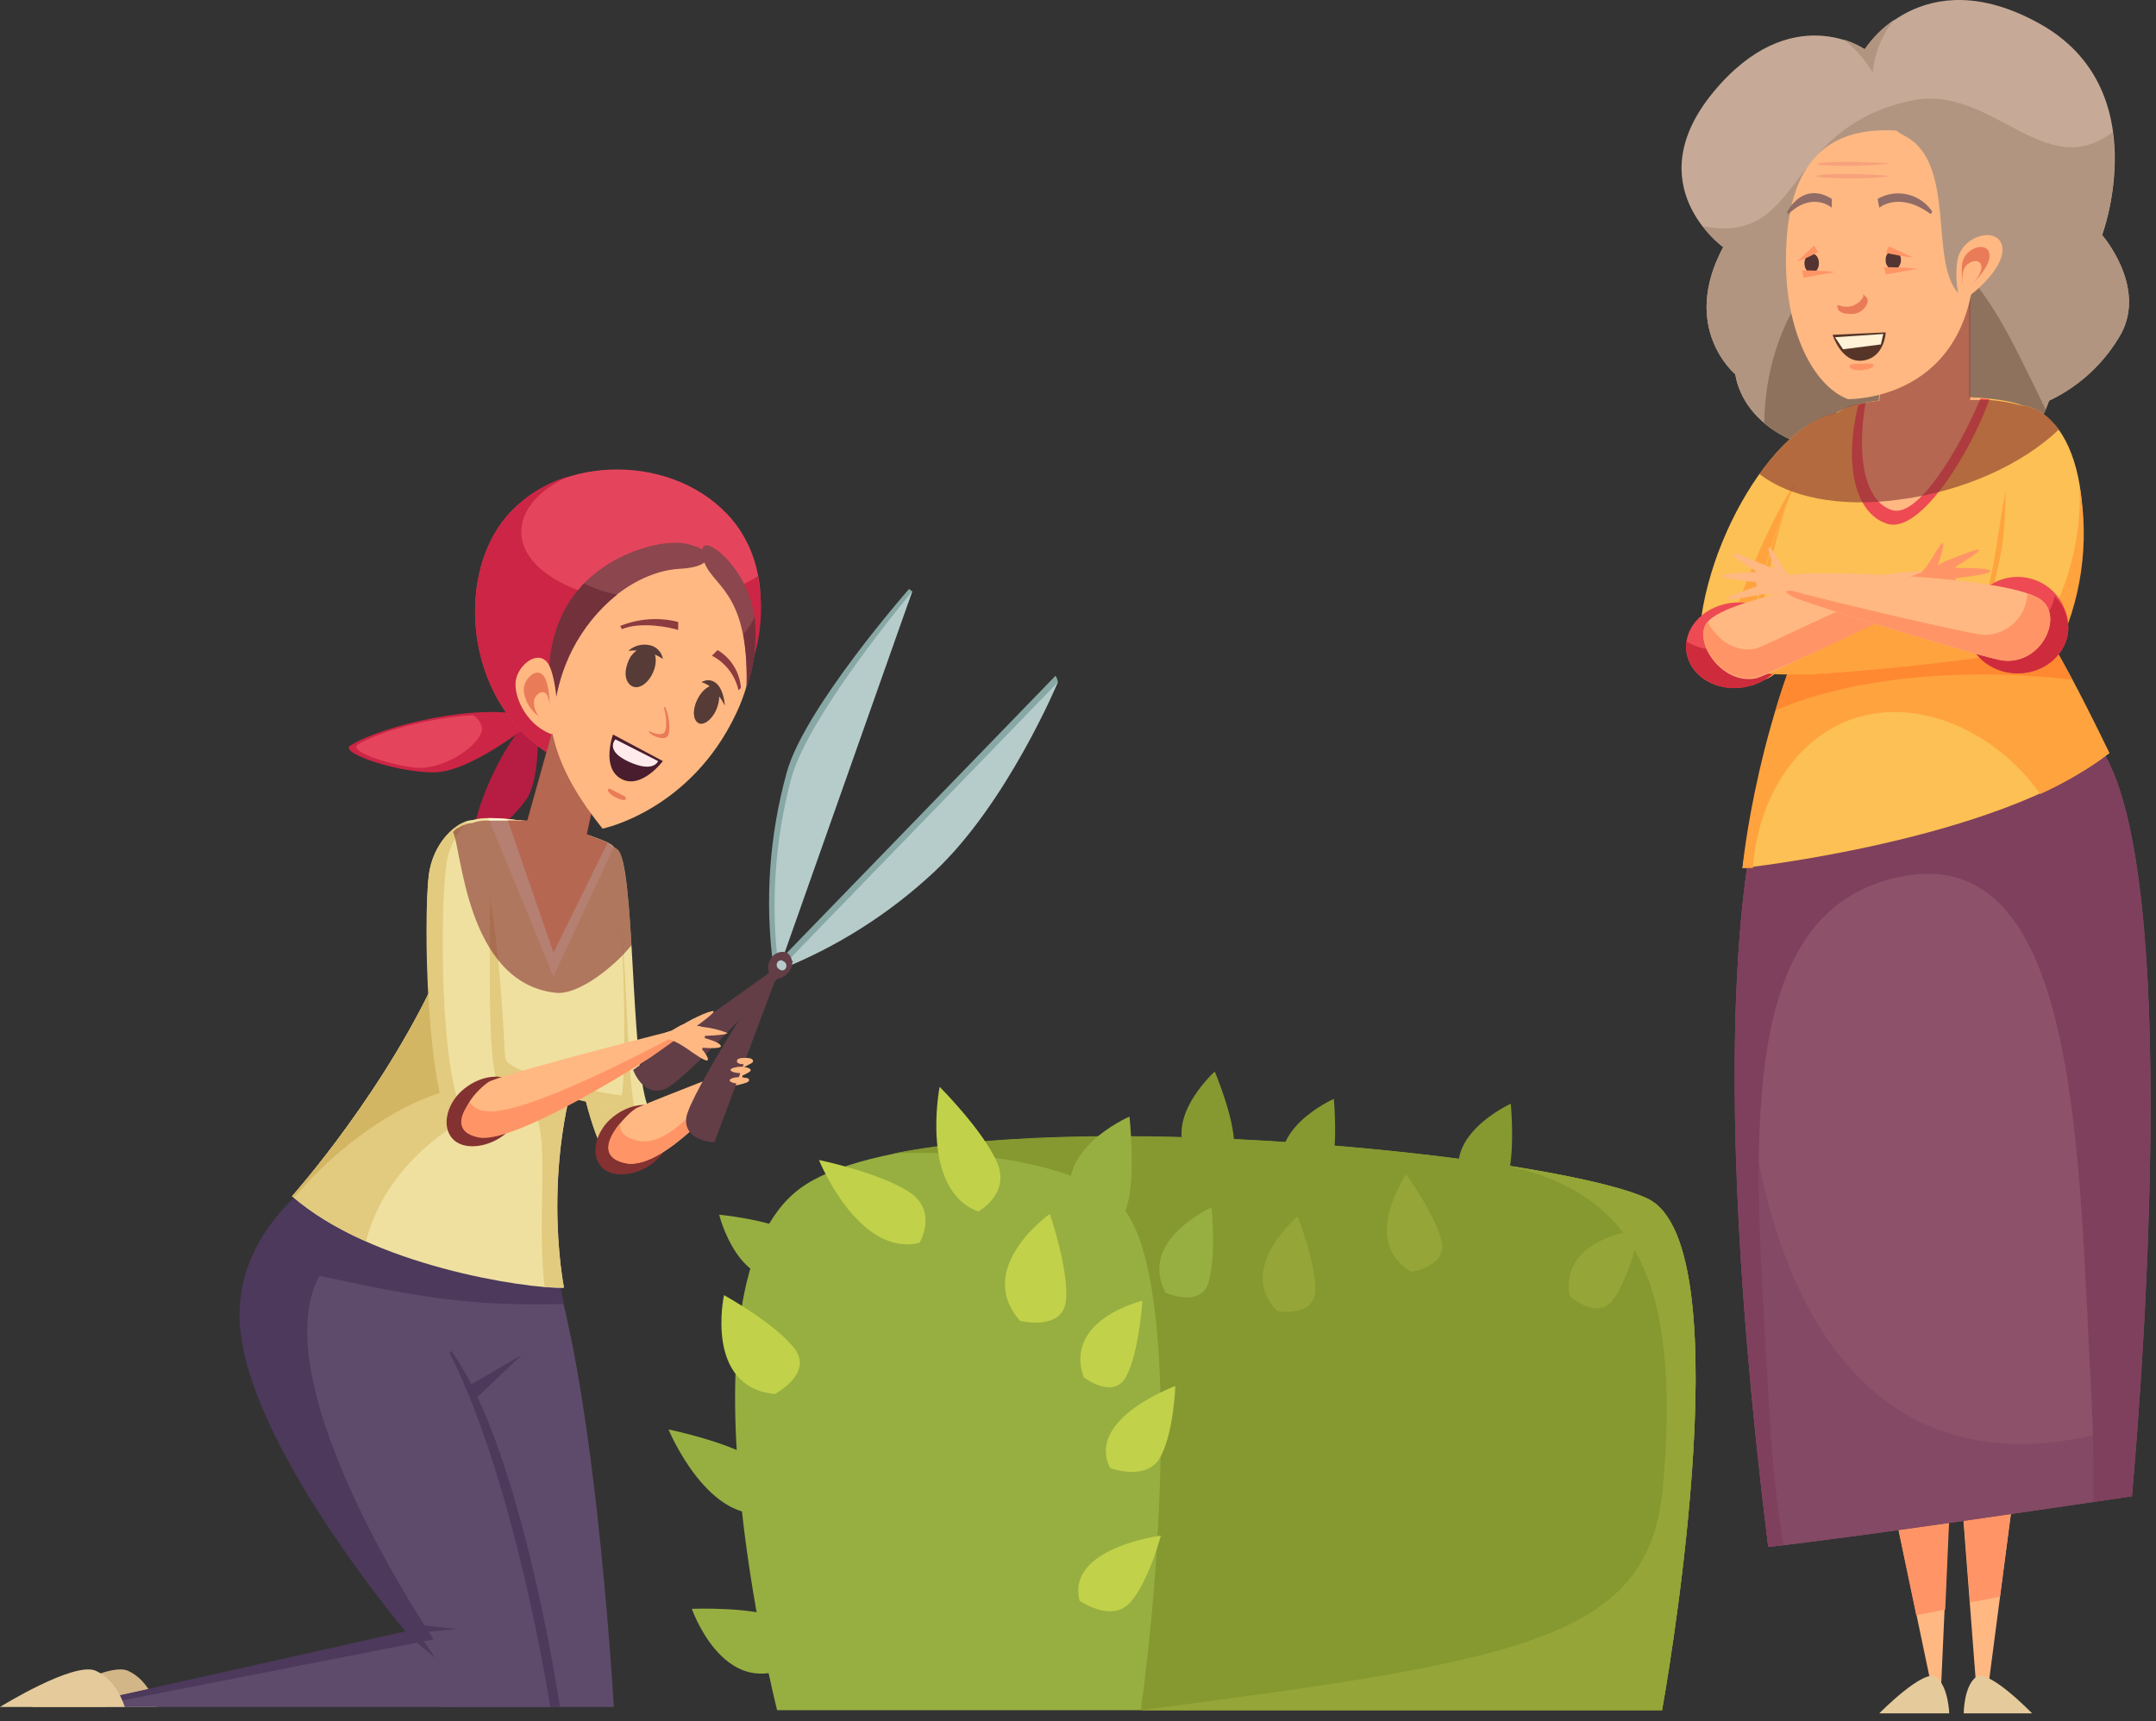 <svg width="268" height="214" viewBox="0 0 268 214" fill="none" xmlns="http://www.w3.org/2000/svg">
<rect x="0" y="0" width="268" height="214" fill="#333333" stroke="none"/>
<path d="M88.4 134.324C89.6 132.924 89.5 133.024 89.9 132.924C90.3 132.824 91.7 132.024 92 132.324C92.3 132.624 92.5 134.624 91.9 134.824C90.513 135.069 89.144 135.403 87.8 135.824C86.5 136.224 88.4 134.324 88.4 134.324Z" fill="#FFB882"/>
<path d="M90.9 132.624C91.9 132.124 93.3 131.724 93.6 131.924C93.9 132.124 91 133.324 91 133.324L90.9 132.624Z" fill="#FFB882"/>
<path d="M89.2 133.524C89.7 132.624 91.1 130.824 91.4 130.924C91.7 131.024 90.1 133.724 90.1 133.724L89.2 133.524Z" fill="#FFB882"/>
<path d="M91 133.324C92 133.124 93.1 132.724 93.3 133.024C93.5 133.324 91.3 134.124 91.3 134.124L91 133.324Z" fill="#FFB882"/>
<path d="M91 134.024C91.8 134.424 93 133.724 93.1 134.224C93.2 134.724 91 135.024 91 135.024V134.024Z" fill="#FFB882"/>
<path d="M96.5 119.824L131.2 84.024C131.371 84.258 131.474 84.535 131.5 84.824C129.9 87.524 123.9 100.224 115.8 107.724C110.201 112.957 103.649 117.064 96.5 119.824Z" fill="#88A8A5"/>
<path d="M19.5 212.224H4C4 212.224 13.2 206.524 15.9 207.724C18.6 208.924 19.5 212.224 19.5 212.224Z" fill="#D3B688"/>
<path d="M241.8 159.524L245.8 211.624H246.9L254.5 153.524L241.8 159.524Z" fill="#FFB882"/>
<path d="M248.6 198.524L254.5 153.524L241.8 159.524L244.9 199.224L248.6 198.524Z" fill="#FF9566"/>
<path d="M227.2 148.124L240.5 211.624H241.2L244.4 140.824L227.2 148.124Z" fill="#FFB882"/>
<path d="M241.8 200.124L244.4 140.824L227.2 148.124L238.2 200.824L241.8 200.124Z" fill="#FF9566"/>
<path d="M237.2 55.724C224.2 58.224 216.7 52.624 215.7 46.524C215.7 46.524 208.8 40.824 214.2 30.724C214.2 30.724 203.4 23.024 213 11.424C222.6 -0.176 231.8 6.124 231.8 6.124C231.8 6.124 238.9 -5.176 253.5 2.924C268.1 11.024 261.3 29.224 261.3 29.224C261.3 29.224 266.8 35.524 263.7 41.424C261.647 45.092 258.501 48.028 254.7 49.824C254.7 49.824 252.9 55.724 248.4 57.024C241.2 59.124 237.2 55.724 237.2 55.724Z" fill="#C6AA97"/>
<path d="M262.6 16.424C254.1 22.924 247.6 10.324 237.5 12.524C221.4 16.024 224.3 30.524 211.7 28.124C212.39 29.118 213.234 29.995 214.2 30.724C208.8 40.824 215.7 46.524 215.7 46.524C216.7 52.624 224.2 58.224 237.2 55.724C237.2 55.724 241.2 59.124 248.4 57.024C252.9 55.724 254.7 49.824 254.7 49.824C258.501 48.029 261.647 45.092 263.7 41.424C266.8 35.524 261.3 29.224 261.3 29.224C262.7 25.111 263.144 20.734 262.6 16.424Z" fill="#B29580"/>
<path d="M232.8 9.024C232.991 6.596 233.935 4.289 235.5 2.424C234.035 3.402 232.778 4.659 231.8 6.124C230.993 5.605 230.118 5.201 229.2 4.924C230.634 6.065 231.854 7.454 232.8 9.024Z" fill="#B29580"/>
<path d="M237.2 55.724C237.2 55.724 241.2 59.124 248.4 57.024C251.7 56.124 253.5 52.724 254.3 50.924C249 40.224 244.9 30.024 235.7 30.024C226.5 30.024 219.5 40.024 219.3 52.624C222.9 55.624 229 57.324 237.2 55.724Z" fill="#8E725E"/>
<path d="M229.8 51.324C221.3 50.624 210.7 68.624 211.2 81.624C211.4 85.224 221.5 86.624 221.5 81.624C221.6 74.524 233.5 51.624 229.8 51.324Z" fill="#FCC054"/>
<path d="M229 55.224C222.9 54.724 215.1 77.324 215 78.324C214.9 79.324 213.2 81.124 211.2 81.324V81.624C211.4 85.224 221.5 86.624 221.5 81.624C221.6 74.524 232.7 55.524 229 55.224Z" fill="#FFA33E"/>
<path d="M222.1 79.824C221.9 76.824 218.9 74.624 215.5 74.924C212.1 75.224 209.4 77.724 209.6 80.724C209.8 83.724 212.8 85.824 216.2 85.524C219.6 85.224 222.3 82.724 222.1 79.824Z" fill="#ED4A53"/>
<path d="M222.1 79.824C222.021 79.022 221.753 78.251 221.318 77.573C220.884 76.896 220.295 76.33 219.6 75.924C219.3 78.424 216.9 80.524 213.8 80.724C212.328 80.871 210.848 80.519 209.6 79.724V80.724C209.8 83.624 212.8 85.824 216.2 85.524C219.6 85.224 222.3 82.724 222.1 79.824Z" fill="#CE2C3C"/>
<path d="M219.8 192.324C231.1 191.124 265 186.024 265 186.024C265 186.024 273.2 99.724 258.8 90.624C244.4 81.524 219 99.324 219 99.324C219 99.324 210.9 120.624 219.8 192.324Z" fill="#8E516A"/>
<path d="M264 177.424C222.2 190.324 212.5 141.524 218 102.924C216.2 111.624 213 136.924 219.8 192.324C231.1 191.124 265 186.024 265 186.024C265 186.024 265.3 182.524 265.7 177.024L264 177.424Z" fill="#844964"/>
<path d="M258.8 90.624C244.5 81.424 219 99.324 219 99.324C219 99.324 210.9 120.624 219.8 192.324L221.7 192.124C220.865 186.957 220.298 181.75 220 176.524C218.3 145.724 214.8 115.124 234.5 109.424C258.8 102.424 258.3 143.524 260 174.224C260.2 178.524 260.3 182.724 260.2 186.724L265 186.024C265 186.024 273.2 99.724 258.8 90.624Z" fill="#7F405D"/>
<path d="M249.6 73.924L228.5 70.924C219 88.724 216.6 107.924 216.6 107.924C216.6 107.924 248.3 104.524 262.2 93.624C262.2 93.624 253.3 76.424 249.6 73.924Z" fill="#FCC054"/>
<path d="M235.5 88.524C242.5 88.524 249.5 92.824 253.6 98.724C256.65 97.353 259.535 95.642 262.2 93.624C262.2 93.624 253.6 75.324 249.9 72.824L227.9 70.524C218.4 88.324 216.6 107.924 216.6 107.924H217.9C218.6 97.624 225.3 88.524 235.5 88.524Z" fill="#FFA33E"/>
<path d="M257.6 84.524C255.1 79.824 251.6 74.024 249.9 72.824L227.9 70.524C224.955 76.222 222.545 82.181 220.7 88.324C231.3 83.724 246.2 83.124 257.6 84.524Z" fill="#FF8931"/>
<path d="M228 51.624C221.2 60.224 216 80.324 218.1 83.024C220.2 85.724 251.5 80.924 253.7 79.824C255.9 78.724 254.8 53.124 252.1 50.824C249.4 48.524 230.2 48.824 228 51.624Z" fill="#FCC054"/>
<path d="M252.2 77.324C251.1 78.024 240.7 75.324 232 76.324C225.4 77.024 220 81.824 219.2 80.624C218.4 79.424 219.4 70.824 222.1 62.724C218.6 71.524 216.9 81.424 218.3 83.324C219.7 85.224 251.3 81.524 253.5 80.424C255.7 79.324 255.2 66.924 254.2 58.624C253.7 54.624 254 76.324 252.2 77.324Z" fill="#FFA33E"/>
<path d="M234.6 65.124C238.8 66.424 245.1 55.924 247.3 49.624C243.2 49.224 235.3 49.124 231 50.324C229.2 57.624 230.5 63.824 234.6 65.124Z" fill="#ED4A53"/>
<path d="M235.2 63.424C238.4 64.424 243.5 55.924 246.2 49.524C241.429 49.182 236.635 49.349 231.9 50.024C230.7 57.024 231.9 62.424 235.2 63.424Z" fill="#FFB882"/>
<path d="M251.7 50.424C259.3 52.124 261.5 67.824 255.2 80.524C253.4 84.024 243.4 82.224 245.9 77.424C249.4 70.924 248.5 49.624 251.7 50.424Z" fill="#FCC054"/>
<path d="M258.5 60.424C258.732 65.97 257.526 71.481 255 76.424C253.2 79.924 246.4 79.124 247.6 73.824C248.8 68.524 249.2 67.624 249.3 60.924C248.1 67.524 247.8 73.224 245.4 77.724C243 82.224 253.7 84.724 255.5 81.224C258.719 74.796 259.771 67.499 258.5 60.424Z" fill="#FFA33E"/>
<path d="M257.1 78.024C257.1 76.353 256.436 74.751 255.255 73.569C254.073 72.388 252.471 71.724 250.8 71.724C249.129 71.724 247.527 72.388 246.345 73.569C245.164 74.751 244.5 76.353 244.5 78.024C244.5 81.124 247.3 83.724 250.8 83.724C254.3 83.724 257.1 81.124 257.1 78.024Z" fill="#ED4A53"/>
<path d="M255.4 74.124C255.135 75.553 254.361 76.837 253.221 77.739C252.08 78.64 250.652 79.097 249.2 79.024C248.345 79.036 247.495 78.874 246.704 78.547C245.914 78.221 245.198 77.736 244.6 77.124C244.518 77.416 244.484 77.72 244.5 78.024C244.5 81.124 247.3 83.724 250.8 83.724C254.3 83.724 257.1 81.124 257.1 78.024C257.069 76.551 256.458 75.15 255.4 74.124Z" fill="#CE2C3C"/>
<path d="M212.2 77.424C214.7 73.824 238 70.524 240.1 71.024C242.2 71.524 240.9 72.824 240.2 73.624C239.5 74.424 220 83.924 218.3 84.324C214.1 85.224 210.4 79.824 212.2 77.424Z" fill="#FFB882"/>
<path d="M218.3 80.624C215.7 81.224 213.3 79.424 212.3 77.324H212.2C210.4 79.724 214.1 85.124 218.3 84.224C220 83.824 239.9 74.524 240.5 73.724C247.3 66.124 219.7 80.324 218.3 80.624Z" fill="#FF9566"/>
<path d="M237.4 72.524C239.2 72.824 240 73.224 240.5 73.224C241 73.224 242.4 73.524 242.8 73.024C243.2 72.524 243.4 69.624 242.6 69.624C241.8 69.624 239.8 70.924 237.6 71.624C235.4 72.324 237.4 72.524 237.4 72.524Z" fill="#FF9566"/>
<path d="M241.4 73.124C242.7 73.324 246.3 74.124 246.6 73.824C246.9 73.524 242.1 72.024 242.1 72.024L241.4 73.124Z" fill="#FF9566"/>
<path d="M238.5 71.524C239.9 70.324 241.1 67.424 241.5 67.524C241.9 67.624 240.4 71.624 240.4 71.624L238.5 71.524Z" fill="#FF9566"/>
<path d="M242.1 72.024C243.3 71.824 247.1 71.524 247.4 71.024C247.7 70.524 242.6 70.624 242.6 70.624L242.1 72.024Z" fill="#FF9566"/>
<path d="M241.4 71.524C242.4 70.824 245.8 68.924 246 68.424C246.2 67.924 241.5 69.924 241.5 69.924L241.4 71.524Z" fill="#FF9566"/>
<path d="M253.9 74.724C250.4 71.524 224.3 70.824 222.2 71.524C220.1 72.224 221.8 73.424 222.7 74.124C223.6 74.824 247 81.924 249 82.124C253.7 82.624 256.4 76.924 253.9 74.724Z" fill="#FFB882"/>
<path d="M253.9 74.724C253.318 74.326 252.677 74.022 252 73.824C251.974 74.52 251.811 75.204 251.521 75.837C251.231 76.471 250.818 77.04 250.307 77.514C249.796 77.988 249.197 78.356 248.544 78.598C247.891 78.84 247.196 78.951 246.5 78.924C244.8 78.824 227.2 74.724 221.5 73.124C221.853 73.51 222.257 73.846 222.7 74.124C223.7 74.824 247 81.924 249 82.124C253.7 82.624 256.4 76.924 253.9 74.724Z" fill="#FF9566"/>
<path d="M233.5 50.024L234.6 38.924L244.8 34.924V49.424C244.8 49.424 237.3 55.124 233.5 50.024Z" fill="#FFB882"/>
<path d="M66.4 88.924C62.5 91.924 58.8 101.024 58.7 104.624C58.6 105.824 63.4 102.324 65.4 99.424C67.4 96.524 66.8 88.924 66.8 88.924H66.4Z" fill="#B71D42"/>
<path d="M66 89.124C59.8 87.224 47.4 90.224 43.5 92.724C42.2 93.624 49.5 96.124 54.1 96.024C58.7 95.924 66.4 89.624 66.4 89.624L66 89.124Z" fill="#CC2545"/>
<path d="M59.9 90.424C59.831 90.111 59.698 89.816 59.508 89.558C59.319 89.299 59.078 89.083 58.8 88.924C53.3 89.224 46.9 91.024 44.4 92.624C43.5 93.324 47.6 94.924 51.4 95.424C55.2 95.924 60.2 92.324 59.9 90.424Z" fill="#E5455C"/>
<path d="M70.4 94.924C58.3 89.224 56.3 73.124 62.4 64.924C68.5 56.724 82.9 56.024 90.4 63.924C97.9 71.824 93.5 84.624 90.9 86.124C88.3 87.624 70.4 94.924 70.4 94.924Z" fill="#E5455C"/>
<path d="M81.3 74.924C72.1 74.924 64.8 71.024 64.8 66.124C64.8 63.324 67.1 60.824 70.7 59.224C67.392 60.181 64.481 62.18 62.4 64.924C56.3 73.124 58.3 89.224 70.4 94.924C70.4 94.924 88.4 87.724 90.9 86.124C93.4 84.524 95.5 78.224 94.2 71.624C91.2 73.624 86.5 74.924 81.3 74.924Z" fill="#CC2545"/>
<path d="M77.1 106.124C79 110.424 78.4 134.624 80.9 138.324C83.4 142.024 78 147.224 75.7 144.224C71.9 139.224 69.2 117.824 69.6 112.224C70 106.624 76 103.524 77.1 106.124Z" fill="#EFE0A0"/>
<path d="M79.9 140.924C76.8 136.924 79.2 108.924 74.4 107.024C72.3 107.624 69.9 108.524 69.6 112.224C69.2 117.824 71.9 139.224 75.7 144.224C77.1 146.124 79.9 144.724 81 142.524C80.3 142.524 80.4 141.624 79.9 140.924Z" fill="#E2CA7F"/>
<path d="M82.1 143.724C84 141.524 83.8 139.024 82.1 137.924C80.4 136.824 77.8 137.424 75.9 139.124C74 140.824 73.3 143.724 74.9 145.224C76.5 146.724 80.1 146.024 82.1 143.724Z" fill="#843131"/>
<path d="M66.9 152.724L52.8 150.724L50.4 170.924L54.6 212.224H76.3C76.3 212.224 73.7 166.024 66.9 152.724Z" fill="#5E4B6B"/>
<path d="M55.3 166.924L46.6 154.624L47.9 173.524L56.4 212.224H69.6C69.6 212.224 64.6 178.224 55.3 166.924Z" fill="#4C395B"/>
<path d="M55.9 168.224L62.6 157.124L60.2 151.424L44.8 143.124C44.8 143.124 30.4 150.424 32.1 165.424C33.8 180.424 51.3 202.924 51.3 202.924L12.9 211.224L13.2 212.224H68.4C68.4 212.224 64.2 184.724 55.9 168.224Z" fill="#5E4B6B"/>
<path d="M53.9 203.824C53.9 203.824 32.4 172.124 39.7 158.624C51.8 161.224 58.3 162.424 70.1 162.124L68.7 155.224L60.2 151.424L44.8 143.124C44.8 143.124 28.2 150.624 29.9 165.624C31.6 180.624 50.4 202.824 50.4 202.824L12.9 211.224V211.724H13.6L53.9 203.824Z" fill="#4C395B"/>
<path d="M51 201.924L56.8 202.524L51.8 203.024L51 201.924Z" fill="#4C395B"/>
<path d="M50.3 200.624L54.1 206.124L50.6 203.224L50.3 200.624Z" fill="#4C395B"/>
<path d="M36.3 148.724C46.1 157.324 65.2 160.224 70.1 160.124C70.1 160.124 66.8 143.724 73.4 128.124L55 119.824C48.2 135.424 36.3 148.724 36.3 148.724Z" fill="#EFE0A0"/>
<path d="M73.4 128.124L55 119.824C48.2 135.424 36.3 148.724 36.3 148.724C39.088 151.014 42.185 152.9 45.5 154.324C48.3 143.024 60.7 136.324 64.9 137.124C69.1 137.924 66.5 149.724 67.7 160.024H70.1C70.1 160.024 66.8 143.724 73.4 128.124Z" fill="#E2CA7F"/>
<path d="M70.6 137.224C71.211 134.1 72.15 131.05 73.4 128.124L55 119.824C48.2 135.424 36.3 148.724 36.3 148.724C36.3 148.724 36.4 148.824 36.5 148.924C44.7 139.324 59.1 130.024 70.6 137.224Z" fill="#D3B663"/>
<path d="M58.2 102.324C54.3 107.424 56.8 128.524 57.1 130.624C57.4 132.724 75.4 138.224 76.9 137.424C78.4 136.624 77.2 106.924 76.3 105.324C75.4 103.724 59.7 100.324 58.2 102.324Z" fill="#EFE0A0"/>
<path d="M76.3 105.324C74.9 103.924 65.5 101.624 60.7 101.724L68.8 121.424L76.3 105.324Z" fill="#FFF6D2"/>
<path d="M62.8 131.524C62.6 129.824 61.8 102.424 57 104.824C54.8 112.324 56.5 129.224 56.8 131.124C57.1 133.024 75.4 138.224 76.9 137.424C78.4 136.624 77.2 136.924 77.4 136.224C72.6 135.624 63 133.324 62.8 131.524Z" fill="#E2CA7F"/>
<path d="M60.2 102.924C61.8 107.224 59.8 131.524 62.1 135.224C64.4 138.924 59.2 142.824 57.1 139.724C53.6 134.824 52.6 114.424 53.3 108.824C54 103.224 59.3 100.324 60.2 102.924Z" fill="#EFE0A0"/>
<path d="M57.9 139.124C54.6 134.224 54.7 112.824 55.5 107.324C55.823 105.297 56.807 103.433 58.3 102.024C56.3 102.524 53.8 105.024 53.3 108.824C52.6 114.424 53 136.124 56.5 141.124C57.9 143.224 61.1 141.424 62.2 138.824C60.8 140.124 58.9 140.524 57.9 139.124Z" fill="#E2CA7F"/>
<path d="M63.6 140.224C65.5 138.024 65.3 135.524 63.6 134.424C61.9 133.324 59.3 133.924 57.4 135.624C55.5 137.324 54.8 140.224 56.4 141.724C58 143.224 61.6 142.524 63.6 140.224Z" fill="#843131"/>
<path d="M79.2 137.724C82.9 136.124 91.6 132.824 91.6 132.824L91.8 134.224C91.8 134.224 82.9 145.624 77.8 144.624C72.7 143.624 78.2 138.124 79.2 137.724Z" fill="#FFB882"/>
<path d="M79.3 141.824C77.5 141.424 77 140.624 77.1 139.624C75.6 141.424 74.4 143.924 77.8 144.624C82.9 145.624 91.8 134.224 91.8 134.224V133.424C86.8 136.924 83.4 142.624 79.3 141.824Z" fill="#FF9566"/>
<path d="M60.9 134.424C64.6 132.924 84.9 127.824 84.9 127.824V128.824C84.9 128.824 65.2 141.424 60.1 140.424C55 139.424 59.9 134.924 60.9 134.424Z" fill="#FFB882"/>
<path d="M60.3 138.124C59.92 138.097 59.552 137.984 59.223 137.793C58.894 137.603 58.612 137.34 58.4 137.024C57.1 138.724 56.5 140.824 59.5 141.424C64.7 142.424 85 128.824 85 128.824V128.224C80.1 130.824 64.7 138.924 60.3 138.124Z" fill="#FF9566"/>
<path d="M63.1 101.924L68.8 118.424L75.5 104.824C71.64 102.931 67.4 101.939 63.1 101.924Z" fill="#FFB882"/>
<path d="M65.3 102.924L70.6 84.024L76.2 88.624L72.8 104.324L65.3 102.924Z" fill="#FFB882"/>
<path d="M96.6 212.624H206.6C206.6 212.624 217.1 154.924 204.8 149.024C192.5 143.124 115.9 135.724 99.5 147.724C83.1 159.724 96.6 212.624 96.6 212.624Z" fill="#97AF41"/>
<path d="M204.8 149.024C194.3 144.024 138.1 137.924 111 143.424C123 142.824 134.8 145.424 139 149.524C147.1 157.224 144.1 196.524 141.8 212.624H206.6C206.6 212.624 217.1 154.924 204.8 149.024Z" fill="#859930"/>
<path d="M204.8 149.024C201.8 147.624 195.3 146.124 186.9 144.824C203.1 148.324 209 158.924 206.7 184.924C205 203.724 189.5 206.424 141.8 212.624H206.6C206.6 212.624 217.1 154.924 204.8 149.024Z" fill="#95A537"/>
<path d="M114.3 154.524C106.7 156.324 101.8 144.224 101.8 144.224C101.8 144.224 109.1 145.724 112.9 148.124C116.7 150.524 114.3 154.524 114.3 154.524Z" fill="#C1D14A"/>
<path d="M95.7 188.024C88.1 189.824 83.1 177.724 83.1 177.724C83.1 177.724 90.5 179.224 94.2 181.624C97.9 184.024 95.7 188.024 95.7 188.024Z" fill="#97AF41"/>
<path d="M98.8 158.724C91.8 160.924 89.4 151.024 89.4 151.024C89.4 151.024 95.7 151.624 98.6 153.324C101.5 155.024 98.8 158.724 98.8 158.724Z" fill="#97AF41"/>
<path d="M144.9 160.724C141.4 154.224 150.6 150.124 150.6 150.124C150.6 150.124 151.2 156.424 150.2 159.524C149.2 162.624 144.9 160.724 144.9 160.724Z" fill="#97AF41"/>
<path d="M160.1 147.224C156.5 140.724 165.8 136.624 165.8 136.624C165.8 136.624 166.4 142.924 165.3 146.024C164.2 149.124 160.1 147.224 160.1 147.224Z" fill="#859930"/>
<path d="M182.1 147.924C178.5 141.424 187.8 137.224 187.8 137.224C187.8 137.224 188.4 143.524 187.3 146.724C186.2 149.924 182.1 147.924 182.1 147.924Z" fill="#859930"/>
<path d="M195.1 161.124C193.8 153.824 203.9 152.824 203.9 152.824C203.9 152.824 202.5 159.024 200.5 161.624C198.5 164.224 195.1 161.124 195.1 161.124Z" fill="#95A537"/>
<path d="M175.4 158.124C169 154.324 174.8 146.024 174.8 146.024C174.8 146.024 178.5 151.124 179.2 154.324C179.9 157.524 175.4 158.124 175.4 158.124Z" fill="#95A537"/>
<path d="M158.8 163.024C153.5 157.824 161.3 151.224 161.3 151.224C161.3 151.224 163.6 157.024 163.5 160.424C163.4 163.824 158.8 163.024 158.8 163.024Z" fill="#95A537"/>
<path d="M148.8 145.124C143.4 140.024 151 133.224 151 133.224C151 133.224 153.5 139.124 153.4 142.424C153.3 145.724 148.8 145.124 148.8 145.124Z" fill="#859930"/>
<path d="M134 151.124C129.7 143.424 140.4 138.824 140.4 138.824C140.4 138.824 141.2 146.224 140.1 149.924C139 153.624 134 151.124 134 151.124Z" fill="#97AF41"/>
<path d="M126.8 164.224C121 157.624 130.5 150.924 130.5 150.924C130.5 150.924 132.9 157.924 132.5 161.724C132.1 165.524 126.8 164.224 126.8 164.224Z" fill="#C1D14A"/>
<path d="M96.3 173.324C87.5 172.424 90 161.024 90 161.024C90 161.024 96.5 164.624 98.8 167.724C101.1 170.824 96.3 173.324 96.3 173.324Z" fill="#C1D14A"/>
<path d="M97.8 207.324C89.8 211.024 86 200.024 86 200.024C86 200.024 93.5 199.724 97 201.224C100.5 202.724 97.8 207.324 97.8 207.324Z" fill="#97AF41"/>
<path d="M134.7 171.224C132.2 164.024 142 161.724 142 161.724C142 161.724 141.6 168.124 140 171.124C138.4 174.124 134.7 171.224 134.7 171.224Z" fill="#C1D14A"/>
<path d="M138 182.524C134.9 176.424 146.1 172.324 146.1 172.324C146.1 172.324 145.9 178.224 144.2 181.224C142.5 184.224 138 182.524 138 182.524Z" fill="#C1D14A"/>
<path d="M134.2 199.024C132.5 192.424 144.3 190.924 144.3 190.924C144.3 190.924 142.8 196.624 140.5 199.224C138.2 201.824 134.2 199.024 134.2 199.024Z" fill="#C1D14A"/>
<path d="M96.1 119.924L113.4 73.524L113 73.224C113 73.224 100 88.024 97.8 96.024C95.64 103.797 95.062 111.924 96.1 119.924Z" fill="#88A8A5"/>
<path d="M96.8 120.524L113.4 73.524C113.4 73.524 100.7 88.624 98.4 96.624C96.3 104.408 95.757 112.529 96.8 120.524Z" fill="#B6CCCB"/>
<path d="M96.8 120.624L131.5 84.824C131.5 84.824 125.2 99.924 116.1 108.424C110.488 113.663 103.941 117.802 96.8 120.624Z" fill="#B6CCCB"/>
<path d="M96.8 119.024C96.8 119.024 85.6 136.124 85.3 139.024C85 141.924 88.8 142.024 88.8 142.024L97.2 119.624L96.8 119.024Z" fill="#633E47"/>
<path d="M98.6 119.524C98.6 119.524 85.3 134.424 82.6 135.424C79.9 136.424 78.7 133.024 78.7 133.024L97.9 119.324L98.6 119.524Z" fill="#633E47"/>
<path d="M95.7 119.424C95.496 119.762 95.424 120.163 95.498 120.55C95.572 120.938 95.786 121.285 96.1 121.524C96.8 121.924 97.7 121.424 98.2 120.624C98.434 120.277 98.523 119.853 98.448 119.442C98.373 119.031 98.141 118.666 97.8 118.424C97.388 118.292 96.942 118.323 96.552 118.508C96.162 118.694 95.857 119.021 95.7 119.424Z" fill="#633E47"/>
<path d="M96.6 119.724C96.567 119.796 96.548 119.874 96.545 119.953C96.542 120.033 96.555 120.112 96.583 120.187C96.611 120.261 96.653 120.329 96.707 120.387C96.762 120.445 96.827 120.491 96.9 120.524C96.961 120.578 97.034 120.616 97.113 120.635C97.192 120.654 97.274 120.654 97.353 120.634C97.431 120.615 97.504 120.576 97.565 120.522C97.625 120.468 97.672 120.4 97.7 120.324C97.733 120.252 97.752 120.174 97.755 120.094C97.758 120.015 97.745 119.935 97.717 119.861C97.689 119.787 97.647 119.718 97.593 119.661C97.538 119.603 97.472 119.556 97.4 119.524C97.339 119.47 97.266 119.432 97.187 119.412C97.108 119.393 97.026 119.393 96.947 119.413C96.868 119.433 96.796 119.471 96.735 119.526C96.675 119.58 96.628 119.648 96.6 119.724Z" fill="#B6CCCB"/>
<path d="M244.1 213.024H252.6C252.6 213.024 247.1 207.324 245.6 208.524C244.1 209.724 244.1 213.024 244.1 213.024Z" fill="#E5CB9C"/>
<path d="M242.3 213.024H233.6C233.6 213.024 239.2 207.324 240.7 208.524C242.2 209.724 242.3 213.024 242.3 213.024Z" fill="#E5CB9C"/>
<path d="M15.5 212.224H0C0 212.224 9.2 206.524 11.9 207.724C14.6 208.924 15.5 212.224 15.5 212.224Z" fill="#E5CB9C"/>
<path d="M59.1 173.924L64.9 168.424L58.4 172.224L59.1 173.924Z" fill="#4C395B"/>
<g style="mix-blend-mode:multiply" opacity="0.6">
<path d="M69 123.424C71.9 123.824 76.5 120.024 78.5 117.524C78.2 112.324 77.8 107.724 77.1 106.124C77.052 105.931 76.952 105.754 76.811 105.613C76.67 105.472 76.493 105.372 76.3 105.324C75.69 104.806 74.973 104.43 74.2 104.224L73 103.724L76.2 88.624L70.6 84.024L65.5 102.024H60.7C60.02 101.984 59.339 102.086 58.7 102.324C58.314 102.33 57.936 102.433 57.6 102.624H57.5L56.8 103.024H56.7C56.6 103.124 56.5 103.324 56.3 103.424C57.4 105.424 57.9 122.124 69 123.424Z" fill="#843131"/>
</g>
<path d="M74.9 103.024C69.3 96.024 67.3 90.324 68.6 82.224C69.9 74.124 79.6 66.824 86.4 68.324C93.2 69.824 95.8 79.724 91.5 88.724C85.8 100.824 74.9 103.024 74.9 103.024Z" fill="#FFB882"/>
<path d="M68.8 89.224C69.7 78.024 77.9 71.124 84.4 70.724C86.7 70.624 87.9 70.024 87.9 69.324C87.9 68.624 87.3 68.124 85.8 67.724C82.6 66.724 75.2 68.824 71.4 73.924C66.4 80.624 68.8 89.224 68.8 89.224Z" fill="#8C464D"/>
<path d="M72.6 72.524L71.4 73.924C66.4 80.624 68.8 89.224 68.8 89.224C68.992 86.267 69.792 83.381 71.151 80.748C72.511 78.115 74.4 75.792 76.7 73.924C75.269 73.671 73.886 73.199 72.6 72.524Z" fill="#72313B"/>
<path d="M68.4 91.224C65.3 90.024 63.6 86.224 64.2 84.224C64.8 82.224 67.4 80.524 68.4 83.024C69.4 85.524 69.7 91.824 68.4 91.224Z" fill="#FFB882"/>
<path d="M92.8 85.424C93.1 73.024 88.3 73.024 87.4 69.424C86.5 65.824 90.6 68.824 92.4 72.424C95.6 78.424 92.8 85.424 92.8 85.424Z" fill="#8C464D"/>
<path d="M92.4 78.824C92.765 81.004 92.9 83.216 92.8 85.424C93.782 82.635 94.124 79.662 93.8 76.724C93.465 77.503 92.99 78.214 92.4 78.824Z" fill="#72313B"/>
<path d="M67.7 89.424C65.8 88.724 64.8 86.324 65.2 85.124C65.6 83.924 67.1 82.824 67.8 84.424C68.5 86.024 68.5 89.724 67.7 89.424Z" fill="#EA7B59"/>
<path d="M68.1 89.924C67.541 89.689 67.073 89.28 66.766 88.757C66.46 88.234 66.331 87.626 66.4 87.024C66.6 86.224 67.7 85.524 68.1 86.624C68.5 87.724 68.6 90.124 68.1 89.924Z" fill="#FFB882"/>
<path d="M121.6 150.624C114.3 147.924 116.8 135.124 116.8 135.124C116.8 135.124 122.1 140.424 123.9 144.424C125.7 148.424 121.6 150.624 121.6 150.624Z" fill="#C1D14A"/>
<g style="mix-blend-mode:multiply" opacity="0.6">
<path d="M236 62.124C244 61.124 251.4 57.724 255.9 53.424C254.941 51.918 253.435 50.843 251.7 50.424H251.3C249.99 50.072 248.651 49.838 247.3 49.724H244.9V34.924L234.7 38.924L233.6 49.824L232 50.024L231.1 50.224C230.12 50.35 229.189 50.729 228.4 51.324C225.1 51.824 221.7 54.824 218.7 58.924C222.4 61.824 228.7 63.124 236 62.124Z" fill="#843131"/>
</g>
<path d="M229.7 49.624C225.3 47.924 222 41.024 222 32.524C222 24.024 224.3 16.724 233.4 16.224C242.5 15.724 245.7 21.124 245.5 31.824C245.2 50.024 229.7 49.624 229.7 49.624Z" fill="#FFB882"/>
<path d="M243.4 36.424C239.8 32.524 243.2 20.224 236.8 16.924C230.4 13.624 242.2 9.524 247.1 18.224C252 26.924 243.4 36.424 243.4 36.424Z" fill="#B29580"/>
<path d="M243.3 32.524C243.7 29.224 248.5 28.024 248.9 30.724C249.3 33.424 244.5 37.324 243.9 37.224C243.3 37.124 243 34.224 243.3 32.524Z" fill="#FFB882"/>
<path d="M243.9 32.824C244.2 30.724 247.1 29.924 247.3 31.624C247.5 33.324 244.7 35.824 244.3 35.824C243.9 35.824 243.8 33.824 243.9 32.824Z" fill="#EA7B59"/>
<path d="M244 33.924C244.2 32.424 246.2 31.924 246.3 33.124C246.4 34.324 244.5 36.024 244.2 36.024C243.942 35.355 243.872 34.629 244 33.924Z" fill="#FFB882"/>
<path d="M76.2 91.324L82.4 94.624C82.4 94.624 79.7 98.224 77.2 96.824C74.7 95.424 76.2 91.324 76.2 91.324Z" fill="#491D2E"/>
<path d="M76.5 91.924L81.8 94.624C81.8 94.624 81.3 96.124 78.2 94.724C75.1 93.324 76.5 91.924 76.5 91.924Z" fill="#FFEBEB"/>
<path d="M78.4 81.624C79.2 80.524 80.3 80.124 81 80.724C81.7 81.324 81.7 82.824 80.9 84.124C80.1 85.424 78.9 85.824 78.2 85.024C77.5 84.224 77.7 82.824 78.4 81.624Z" fill="#563B36"/>
<path d="M86.7 86.924C87.3 85.724 88.3 85.024 88.9 85.324C89.5 85.624 89.6 87.024 89 88.324C88.4 89.624 87.3 90.324 86.7 89.824C86.1 89.324 86.1 88.124 86.7 86.924Z" fill="#563B36"/>
<path d="M90.1 87.724C90.1 87.724 88.9 85.224 87.2 84.824C87.47 84.643 87.792 84.555 88.117 84.573C88.441 84.591 88.751 84.714 89 84.924C90 85.724 90.1 87.724 90.1 87.724Z" fill="#563B36"/>
<path d="M78.1 80.924C79.608 80.718 81.138 81.074 82.4 81.924C82.332 81.514 82.143 81.134 81.858 80.831C81.573 80.528 81.205 80.317 80.8 80.224C80.327 80.113 79.834 80.119 79.364 80.241C78.894 80.363 78.46 80.597 78.1 80.924Z" fill="#563B36"/>
<path d="M91.8 85.824L92.1 85.524C92.028 84.565 91.728 83.638 91.223 82.82C90.718 82.002 90.025 81.318 89.2 80.824L88.5 81.524C89.331 81.955 90.058 82.564 90.628 83.307C91.198 84.05 91.598 84.909 91.8 85.824Z" fill="#8C3B3F"/>
<path d="M77.3 78.224C79.7 77.224 83.4 78.024 84.3 78.324V77.324C81.908 76.721 79.386 76.896 77.1 77.824L77.3 78.224Z" fill="#8C3B3F"/>
<path d="M75.6 98.124C75.7 97.924 76.1 98.224 76.7 98.524C77.3 98.824 77.9 99.024 77.8 99.324C77.7 99.624 77.1 99.424 76.5 99.124C75.9 98.824 75.4 98.324 75.6 98.124Z" fill="#EA7B59"/>
<path d="M82.7 87.924C83.2 89.024 83.4 90.924 83 91.524C82.6 92.124 81 91.524 80.7 91.024C80.4 90.524 82.5 87.624 82.7 87.924Z" fill="#EA7B59"/>
<path d="M82.3 87.424C82.8 88.424 83 90.424 82.6 91.024C82.2 91.624 80.6 91.024 80.3 90.524C80 90.024 82.1 87.024 82.3 87.424Z" fill="#FFB882"/>
<path d="M240.2 26.324C239.483 25.242 238.381 24.474 237.117 24.177C235.854 23.879 234.524 24.075 233.4 24.724L233.6 25.824C233.6 25.824 236.1 23.724 240 26.624L240.2 26.324Z" fill="#916C66"/>
<path d="M222.1 26.424C222.9 24.924 224.8 22.924 227.7 24.724V25.824C227.7 25.824 225.3 23.724 222.3 26.624L222.1 26.424Z" fill="#916C66"/>
<path d="M234.4 41.324L227.8 41.624C227.8 41.624 228.9 45.224 231.6 44.824C234.3 44.424 234.4 41.324 234.4 41.324Z" fill="#563528"/>
<path d="M229.9 45.524C229.9 45.224 230.6 45.224 231.5 45.224C232.4 45.224 232.9 45.124 232.9 45.424C232.9 45.724 232.3 45.924 231.4 46.024C230.5 46.124 229.9 45.824 229.9 45.524Z" fill="#FF9566"/>
<path d="M234.1 41.524L233.8 42.824L229.1 43.424L228.1 41.924L234.1 41.524Z" fill="#FFF2D7"/>
<path d="M234.4 32.324C234.386 32.179 234.401 32.033 234.444 31.895C234.487 31.756 234.557 31.627 234.65 31.515C234.743 31.404 234.857 31.312 234.986 31.245C235.115 31.177 235.255 31.136 235.4 31.124C235.9 31.124 236.3 31.724 236.3 32.324C236.3 32.924 235.9 33.524 235.4 33.524C235.255 33.511 235.115 33.47 234.986 33.403C234.857 33.336 234.743 33.244 234.65 33.132C234.557 33.02 234.487 32.892 234.444 32.753C234.401 32.614 234.386 32.468 234.4 32.324Z" fill="#543432"/>
<path d="M234.2 33.224C235.603 33.21 237.005 33.277 238.4 33.424L234.4 34.124L234.2 33.224Z" fill="#FF9566"/>
<path d="M224.3 32.724C224.3 32.124 224.7 31.524 225.2 31.524C225.7 31.524 226.1 32.024 226.1 32.724C226.1 33.424 225.7 33.924 225.2 33.924C224.7 33.924 224.3 33.424 224.3 32.724Z" fill="#543432"/>
<path d="M224 33.624C225.369 33.61 226.738 33.677 228.1 33.824L224.2 34.524L224 33.624Z" fill="#FF9566"/>
<path d="M226 31.324C225.17 31.798 224.3 32.199 223.4 32.524L225.5 30.524L226 31.324Z" fill="#FF9566"/>
<path d="M234.4 31.424C235.52 31.694 236.656 31.894 237.8 32.024L234.8 30.624L234.4 31.424Z" fill="#FF9566"/>
<path d="M234.8 20.324C235.2 20.224 227.3 19.924 226 20.324C224.7 20.724 233.3 20.724 234.8 20.324Z" fill="#F7A27C"/>
<path d="M234.7 21.924C235 21.724 227.2 21.424 225.9 21.824C224.6 22.224 233.2 22.324 234.7 21.924Z" fill="#F7A27C"/>
<path d="M231.6 36.624V36.924C231.365 37.34 231.011 37.677 230.583 37.891C230.156 38.104 229.674 38.185 229.2 38.124L228.4 37.924C228.3 38.524 228.8 39.024 229.8 39.024C230.274 39.103 230.761 39.017 231.18 38.781C231.599 38.544 231.923 38.171 232.1 37.724C232.3 37.324 232.1 36.924 231.6 36.624Z" fill="#EA7B59"/>
<path d="M83.5 128.124C85 127.224 84.9 127.324 85.3 127.424C85.7 127.524 87.4 127.424 87.6 127.924C87.8 128.424 87.4 131.224 86.7 131.124C86 131.024 84.4 129.324 82.6 129.124C80.8 128.924 83.5 128.124 83.5 128.124Z" fill="#FFB882"/>
<path d="M86.5 127.624C87.837 127.662 89.156 127.932 90.4 128.424C90.6 128.724 86.8 128.824 86.8 128.824L86.5 127.624Z" fill="#FFB882"/>
<path d="M84.4 127.724C85.2 127.024 88.4 125.524 88.7 125.724C89 125.924 85.4 128.424 85.4 128.424L84.4 127.724Z" fill="#FFB882"/>
<path d="M86.8 128.824C87.8 129.124 89.4 129.524 89.6 130.024C89.8 130.524 86.9 130.224 86.9 130.224L86.8 128.824Z" fill="#FFB882"/>
<path d="M86 129.124C86.8 129.924 88 131.124 88 131.724C88 132.324 85.8 130.624 85.8 130.624L86 129.124Z" fill="#FFB882"/>
<path d="M93.1 134.324C93.1 134.124 92.6 133.924 91.9 133.924C91.2 133.924 90.7 134.124 90.7 134.324C90.7 134.524 91.2 134.724 91.9 134.724C92.6 134.724 93.1 134.524 93.1 134.324Z" fill="#FFB882"/>
<path d="M93.3 133.024C93.3 132.824 92.7 132.624 92.1 132.624C91.5 132.624 90.8 132.824 90.8 133.024C90.8 133.224 91.4 133.424 92.1 133.424C92.8 133.424 93.3 133.224 93.3 133.024Z" fill="#FFB882"/>
<path d="M93.6 131.924C93.6 131.624 93.2 131.524 92.6 131.524C92 131.524 91.6 131.624 91.6 131.924C91.6 132.224 92 132.324 92.6 132.324C93.2 132.324 93.6 132.124 93.6 131.924Z" fill="#FFB882"/>
<path d="M224 73.124C222.2 73.424 221.4 73.724 220.9 73.824C220.4 73.924 219 74.124 218.6 73.524C218.2 72.924 218 70.124 218.8 70.124C219.6 70.124 221.6 71.424 223.9 72.224C226.2 73.024 224 73.124 224 73.124Z" fill="#FFB882"/>
<path d="M220 73.724C218.7 73.924 215.2 74.724 214.8 74.424C214.4 74.124 219.3 72.624 219.3 72.624L220 73.724Z" fill="#FFB882"/>
<path d="M222.9 72.024C221.6 70.924 220.3 68.024 219.9 68.024C219.5 68.024 221.1 72.224 221.1 72.224L222.9 72.024Z" fill="#FFB882"/>
<path d="M219.4 72.524C218.1 72.324 214.3 72.024 214 71.624C213.7 71.224 218.9 71.124 218.9 71.124L219.4 72.524Z" fill="#FFB882"/>
<path d="M220 72.124C219 71.424 215.6 69.524 215.4 68.924C215.2 68.324 219.9 70.524 219.9 70.524L220 72.124Z" fill="#FFB882"/>
</svg>

